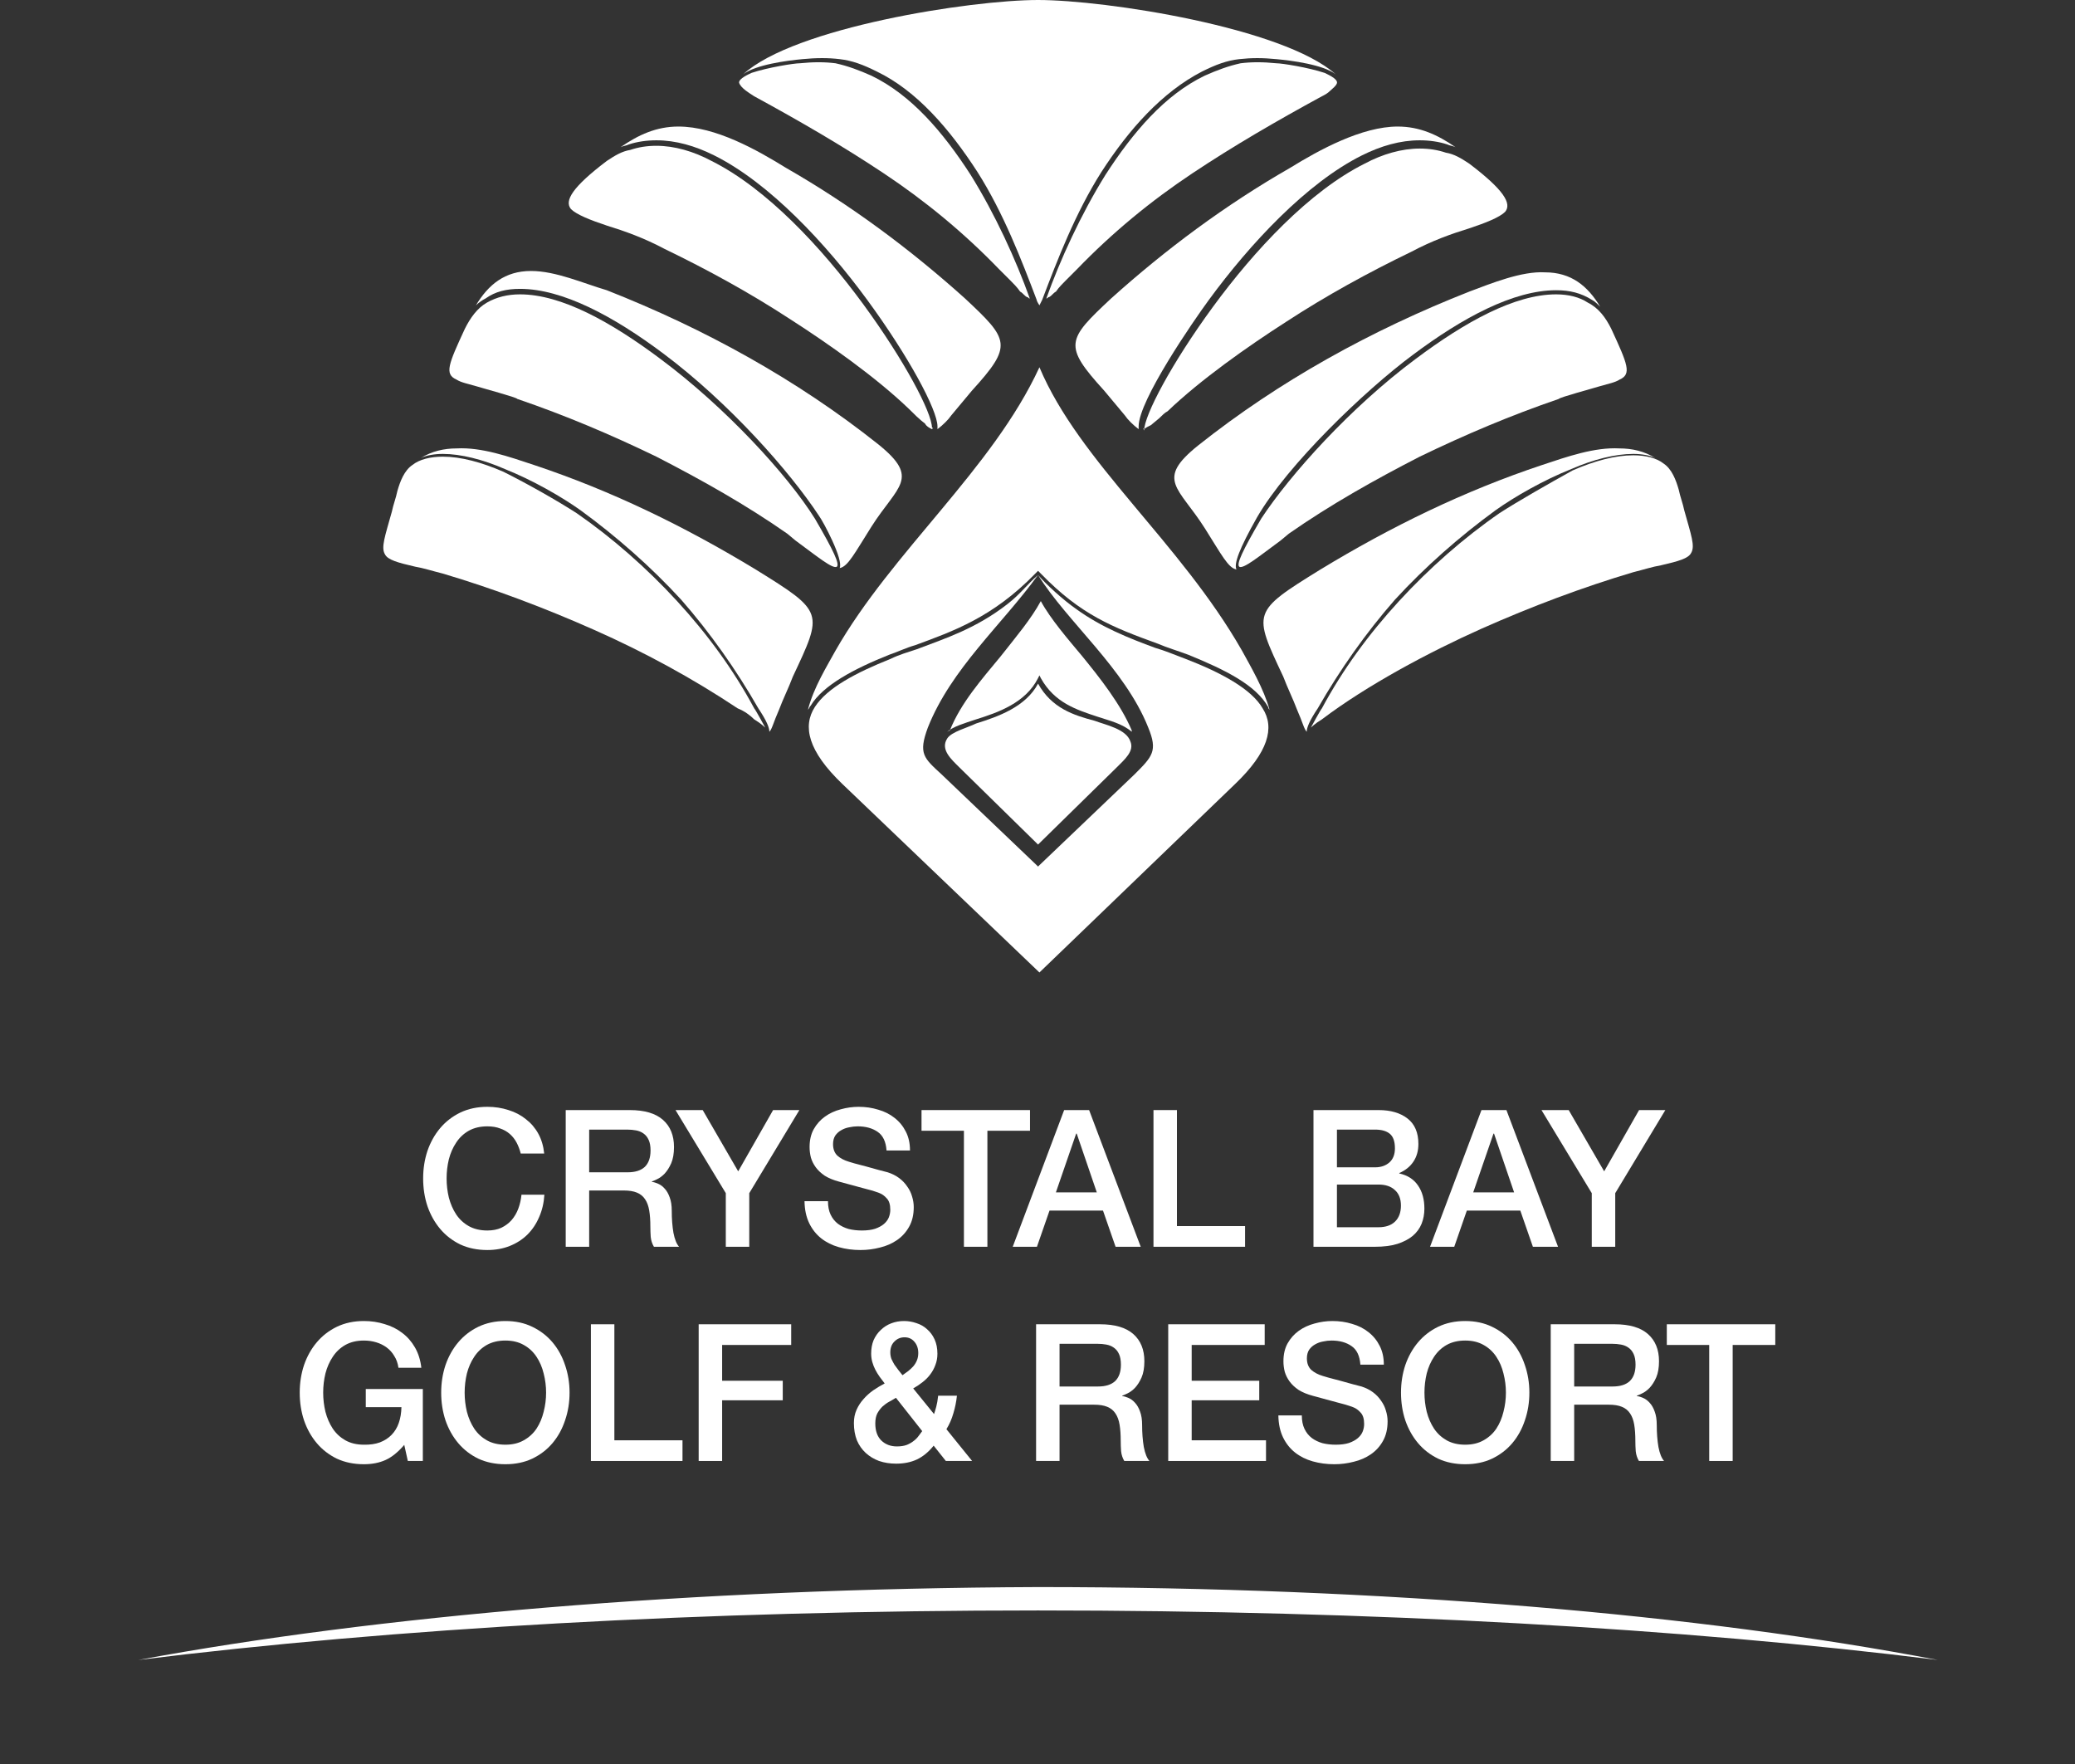 <svg width="380" height="323" viewBox="0 0 380 323" fill="none" xmlns="http://www.w3.org/2000/svg">
<rect x="0" y="0" width="380" height="323" fill="#333333" stroke="none"/>
<path fill-rule="evenodd" clip-rule="evenodd" d="M153.009 119.13C151.495 121.901 148.972 125.93 147.963 129.96C148.215 129.708 148.215 129.456 148.468 129.205C150.739 125.427 156.542 122.404 162.85 119.886C164.364 119.382 165.878 118.626 167.644 118.123C174.457 115.604 181.774 113.086 189.596 105.026C189.849 104.774 189.849 104.774 190.101 104.522C190.353 104.774 190.353 104.774 190.606 105.026C197.923 112.582 203.727 114.849 212.053 117.871C213.82 118.626 215.586 119.13 217.604 119.886C224.417 122.656 229.968 125.427 232.239 129.456C232.239 129.708 232.492 129.96 232.492 129.96C231.482 126.182 228.959 121.901 227.445 119.13C216.09 99.233 197.671 84.625 190.353 67.247C181.774 85.885 163.355 100.996 153.009 119.13Z" fill="white"/>
<path fill-rule="evenodd" clip-rule="evenodd" d="M136.104 13.601C138.375 11.838 144.178 11.082 146.954 10.83C149.477 10.578 151.748 10.578 153.766 10.83C156.037 11.082 158.056 11.838 160.579 13.097C167.897 16.623 173.952 23.675 178.999 31.483C183.793 39.038 187.073 47.602 189.849 54.906C189.849 55.157 190.353 55.913 190.353 55.913L190.858 54.906C193.634 47.602 196.914 39.038 201.708 31.483C206.754 23.675 212.81 16.875 220.128 13.097C222.651 11.838 224.669 11.082 226.94 10.83C229.211 10.578 231.23 10.578 233.753 10.83C236.529 11.082 242.332 11.838 244.603 13.601C235.015 5.037 202.465 0 190.101 0C177.737 0 145.44 5.037 136.104 13.601Z" fill="white"/>
<path fill-rule="evenodd" clip-rule="evenodd" d="M173.448 135.249C172.186 137.264 174.205 139.027 175.719 140.538L190.101 154.643L204.484 140.538C205.998 139.027 207.764 137.516 207.007 135.753C206.25 133.486 202.465 132.731 200.446 131.975C196.662 130.968 192.624 129.708 190.101 125.175C187.83 129.456 182.784 131.219 178.747 132.479C177.233 133.234 174.205 133.99 173.448 135.249Z" fill="white"/>
<path fill-rule="evenodd" clip-rule="evenodd" d="M173.448 133.99C174.709 132.983 176.476 132.479 178.747 131.723C182.784 130.464 187.83 128.701 190.101 124.167L190.353 123.664L190.606 124.167C193.129 128.701 197.166 129.96 200.951 131.219C203.222 131.975 205.493 132.479 207.259 133.99V133.738C205.241 128.953 201.456 124.167 198.175 120.138C195.652 117.115 192.372 113.337 190.606 110.063C188.839 113.337 186.064 116.612 183.288 120.138C179.756 124.419 175.971 128.701 173.952 133.738L173.448 133.99Z" fill="white"/>
<path fill-rule="evenodd" clip-rule="evenodd" d="M154.271 143.561L190.353 178.066L226.183 143.561C232.239 137.768 233.501 133.234 231.23 129.708C229.211 126.182 223.66 123.16 217.1 120.641C215.081 119.886 213.315 119.13 211.549 118.626C206.754 116.863 201.708 114.849 197.166 111.574C194.643 109.811 191.615 107.041 190.101 105.278C195.4 113.841 205.997 122.404 210.287 133.234C212.053 137.516 211.044 138.523 207.764 141.798L190.353 158.42L190.101 158.672L189.849 158.42L172.438 141.798C169.158 138.775 168.149 138.02 169.915 133.234C174.205 122.404 183.541 114.345 190.101 105.278C188.082 107.041 186.821 108.804 184.55 110.567C178.746 115.1 173.195 116.863 167.897 118.878C166.383 119.382 164.616 119.886 163.102 120.641C156.794 123.16 151.495 125.93 149.225 129.456C146.954 132.983 147.963 137.516 154.271 143.561Z" fill="white"/>
<path fill-rule="evenodd" clip-rule="evenodd" d="M236.276 30.727C224.417 37.527 213.567 45.587 203.474 54.654C195.4 62.21 194.643 63.217 202.213 71.528C203.474 73.04 204.736 74.551 205.998 76.062C206.502 76.818 207.511 77.825 208.521 78.581C208.521 78.581 208.521 78.329 208.521 78.077C208.521 73.291 218.614 58.684 221.389 54.906C228.959 44.579 239.304 33.498 249.397 28.46C252.93 26.697 256.462 25.69 259.995 25.69C261.761 25.69 263.527 25.942 265.041 26.445C265.546 26.697 266.051 26.697 266.555 26.949C263.275 24.682 259.995 23.171 255.958 23.171C249.397 23.171 241.575 27.453 236.276 30.727Z" fill="white"/>
<path fill-rule="evenodd" clip-rule="evenodd" d="M209.53 78.581C209.782 78.329 210.287 78.077 210.792 77.825L212.306 76.566C212.81 76.062 213.315 75.558 213.82 75.306C219.875 69.514 228.454 63.469 235.519 58.935C242.837 54.15 250.659 49.868 258.481 46.09C262.266 44.076 265.798 42.816 269.078 41.809C272.106 40.801 274.63 39.794 275.639 38.787C276.9 37.275 275.387 34.757 269.078 29.971C267.565 28.964 266.303 28.208 264.789 27.957C263.275 27.453 261.761 27.201 259.995 27.201C256.715 27.201 253.182 28.208 249.902 29.971C239.809 35.009 229.716 45.839 222.146 56.165C214.577 66.491 209.53 76.062 209.53 78.832C209.278 78.329 209.278 78.329 209.53 78.581Z" fill="white"/>
<path fill-rule="evenodd" clip-rule="evenodd" d="M269.078 53.395C251.163 60.447 234.258 69.765 219.371 81.603C211.549 87.899 215.838 89.159 220.632 96.715C223.66 101.5 224.922 104.019 226.436 104.27C225.931 103.263 226.94 100.492 230.221 94.7C235.772 85.129 249.902 71.528 258.733 64.98C267.817 58.18 277.153 53.143 284.975 53.143C287.498 53.143 289.517 53.646 291.535 54.906C292.04 55.157 292.545 55.661 293.049 56.165C290.778 52.387 287.75 49.868 282.956 49.868C278.667 49.617 273.116 51.883 269.078 53.395Z" fill="white"/>
<path fill-rule="evenodd" clip-rule="evenodd" d="M230.978 94.951C227.445 100.996 226.436 103.263 226.94 103.767C227.697 104.27 230.725 101.752 234.51 98.981L236.024 97.722C243.594 92.433 251.668 87.899 259.995 83.618C268.322 79.588 276.648 76.062 285.48 73.04C285.48 72.788 292.04 71.025 292.797 70.773C294.563 70.269 295.825 70.017 296.582 69.514C298.853 68.506 298.096 66.743 295.068 60.195C294.059 58.18 292.797 56.417 290.778 55.409C289.264 54.402 287.246 53.898 284.975 53.898C277.405 53.898 268.322 58.935 259.238 65.736C247.379 74.551 236.276 86.892 230.978 94.951Z" fill="white"/>
<path fill-rule="evenodd" clip-rule="evenodd" d="M282.452 85.129C268.069 89.914 254.696 96.463 241.828 104.27C229.211 112.078 229.464 112.078 235.015 123.916C235.772 125.93 236.781 127.945 237.538 129.96C238.547 132.227 238.8 133.486 239.304 133.99C239.304 133.234 239.809 131.975 241.323 129.708C245.36 122.656 250.154 115.856 255.453 109.811C261.004 103.767 267.312 98.226 273.873 93.44C277.405 90.922 282.704 87.899 287.75 85.885C291.788 84.121 295.825 83.114 299.105 83.114C300.619 83.114 302.133 83.366 303.142 83.87C301.124 82.61 298.853 82.107 296.582 82.107C292.04 81.855 286.993 83.618 282.452 85.129Z" fill="white"/>
<path fill-rule="evenodd" clip-rule="evenodd" d="M143.926 30.727C155.785 37.527 166.635 45.587 176.728 54.654C184.802 62.21 185.559 63.217 177.99 71.528C176.728 73.04 175.466 74.551 174.205 76.062C173.7 76.818 172.691 77.825 171.681 78.581C171.681 78.329 171.681 78.329 171.681 78.077C171.681 75.055 166.383 65.232 158.813 54.906C151.243 44.579 140.898 33.498 130.805 28.46C127.272 26.697 123.74 25.69 120.207 25.69C118.441 25.69 116.675 25.942 115.161 26.445C114.656 26.697 114.152 26.697 113.647 26.949C116.927 24.682 120.207 23.171 124.245 23.171C131.057 23.171 138.627 27.453 143.926 30.727Z" fill="white"/>
<path fill-rule="evenodd" clip-rule="evenodd" d="M170.672 78.581C170.167 78.329 169.663 78.077 169.411 77.573C168.401 76.818 167.392 75.81 166.383 74.803C160.327 69.01 151.748 62.965 144.683 58.432C137.365 53.646 129.543 49.365 121.721 45.587C117.936 43.572 114.404 42.313 111.124 41.305C108.096 40.298 105.573 39.29 104.563 38.283C103.302 36.772 104.816 34.253 111.124 29.468C112.638 28.46 113.899 27.705 115.413 27.453C116.927 26.949 118.441 26.697 120.207 26.697C123.488 26.697 127.02 27.705 130.3 29.468C140.393 34.505 150.486 45.335 158.056 55.661C165.626 65.987 170.672 75.558 170.672 78.329C170.924 78.329 170.924 78.329 170.672 78.581Z" fill="white"/>
<path fill-rule="evenodd" clip-rule="evenodd" d="M111.124 53.143C129.039 60.195 145.944 69.514 160.832 81.351C168.654 87.648 164.364 88.907 159.57 96.463C156.542 101.248 155.28 103.767 153.766 104.019C154.523 102.507 150.739 95.455 149.982 94.448C144.683 86.388 133.581 73.795 121.469 64.728C112.385 57.928 103.049 52.891 95.227 52.891C92.704 52.891 90.685 53.395 88.919 54.654C88.415 54.906 87.657 55.409 87.153 55.913C89.424 52.135 92.452 49.617 97.246 49.617C101.788 49.617 106.834 51.883 111.124 53.143Z" fill="white"/>
<path fill-rule="evenodd" clip-rule="evenodd" d="M149.225 94.951C152.757 100.996 153.766 103.263 153.262 103.767C152.505 104.27 149.477 101.752 145.692 98.981L144.178 97.722C136.608 92.433 128.534 87.899 120.207 83.618C111.881 79.588 103.554 76.062 94.723 73.04C94.723 72.788 88.162 71.025 87.405 70.773C85.639 70.269 84.377 70.017 83.62 69.514C81.349 68.506 82.106 66.743 85.134 60.195C86.144 58.18 87.405 56.417 89.171 55.409C90.938 54.402 92.956 53.898 95.227 53.898C102.797 53.898 111.881 58.935 120.964 65.736C132.824 74.551 144.178 86.892 149.225 94.951Z" fill="white"/>
<path fill-rule="evenodd" clip-rule="evenodd" d="M97.751 85.129C112.133 89.914 125.506 96.463 138.375 104.27C150.991 112.078 150.739 112.078 145.187 123.916C144.43 125.93 143.421 127.945 142.664 129.96C141.655 132.227 141.403 133.486 140.898 133.99C140.898 133.234 140.393 131.975 138.879 129.708C134.842 122.656 130.048 115.856 124.749 109.811C119.198 103.767 112.89 98.226 106.329 93.44C102.797 90.922 97.498 87.899 92.452 85.885C88.415 84.121 84.377 83.114 81.097 83.114C79.583 83.114 78.069 83.366 77.06 83.87C79.079 82.61 81.349 82.107 83.62 82.107C88.162 81.855 93.209 83.618 97.751 85.129Z" fill="white"/>
<path fill-rule="evenodd" clip-rule="evenodd" d="M105.573 93.944C112.133 98.478 118.441 104.019 123.992 110.063C129.543 116.108 134.337 122.656 138.122 129.708C138.375 129.96 140.141 133.234 140.141 133.234C140.141 133.234 139.384 132.479 138.122 131.723C137.365 130.968 136.356 130.212 135.094 129.708C126.768 124.167 117.936 119.382 108.853 115.352C99.769 111.322 90.433 107.796 81.097 105.026C79.079 104.522 77.565 104.019 76.051 103.767C72.77 103.011 71.004 102.507 70.499 101.5C69.743 100.241 70.499 98.226 71.761 93.692C72.013 92.433 72.518 91.174 72.77 89.914C73.275 88.151 74.032 86.136 75.546 85.129C76.808 84.121 78.826 83.618 81.097 83.618C84.377 83.618 88.162 84.625 92.199 86.388C96.741 88.655 102.04 91.677 105.573 93.944Z" fill="white"/>
<path fill-rule="evenodd" clip-rule="evenodd" d="M159.57 13.852C166.887 17.378 172.691 24.179 177.737 31.986C182.279 39.29 186.064 47.602 188.587 54.654C188.335 54.654 188.335 54.402 188.082 54.402C187.578 54.15 187.326 53.646 186.821 53.395C186.316 52.639 185.559 51.883 185.055 51.38C184.298 50.624 183.793 50.12 183.036 49.365C176.476 42.565 169.41 36.772 161.841 31.735C154.271 26.697 146.449 22.164 138.122 17.63C137.365 17.127 135.599 16.119 135.347 15.112C135.347 14.356 137.113 13.601 137.618 13.349C140.646 12.341 145.44 11.586 146.449 11.586C148.972 11.334 150.991 11.334 153.009 11.586C155.28 12.089 157.299 12.845 159.57 13.852Z" fill="white"/>
<path fill-rule="evenodd" clip-rule="evenodd" d="M220.632 13.852C213.315 17.378 207.511 24.179 202.465 31.986C197.923 39.29 194.138 47.602 191.615 54.654C191.867 54.654 191.867 54.402 192.12 54.402C192.624 54.15 192.877 53.646 193.381 53.395C193.886 52.639 194.643 51.883 195.148 51.38C195.905 50.624 196.409 50.12 197.166 49.365C203.727 42.565 210.792 36.772 218.361 31.735C225.931 26.697 233.753 22.164 242.08 17.63C242.584 17.378 243.089 17.127 243.594 16.623C243.846 16.371 244.855 15.615 244.855 15.112C244.855 14.356 243.089 13.601 242.584 13.349C239.557 12.341 234.762 11.586 233.753 11.586C231.23 11.334 229.211 11.334 227.193 11.586C224.922 12.089 222.903 12.845 220.632 13.852Z" fill="white"/>
<path fill-rule="evenodd" clip-rule="evenodd" d="M274.63 93.944C268.069 98.478 261.761 104.019 256.21 110.063C250.659 116.108 245.865 122.656 242.08 129.708C241.828 129.96 240.061 133.234 240.061 133.234C240.061 133.234 240.818 132.479 242.08 131.723C250.407 125.427 261.761 119.382 271.349 115.1C280.433 111.071 289.769 107.545 299.105 104.774C301.124 104.27 302.638 103.767 304.152 103.515C307.432 102.759 309.198 102.255 309.703 101.248C310.46 99.989 309.703 97.974 308.441 93.44C308.189 92.181 307.684 90.922 307.432 89.662C306.927 87.899 306.17 85.885 304.656 84.877C303.395 83.87 301.376 83.366 299.105 83.366C295.825 83.366 292.04 84.373 288.003 86.136C283.461 88.655 278.162 91.677 274.63 93.944Z" fill="white"/>
<path fill-rule="evenodd" clip-rule="evenodd" d="M25.334 303.951C72.013 298.158 128.786 294.884 190.101 294.884C251.416 294.884 308.441 298.158 354.869 303.951C311.469 295.639 253.687 290.602 190.101 290.602C126.515 290.854 68.733 295.891 25.334 303.951Z" fill="white"/>
<path d="M95.364 211.22C95.18 210.495 94.928 209.829 94.608 209.221C94.287 208.614 93.874 208.088 93.37 207.644C92.866 207.2 92.27 206.861 91.583 206.627C90.919 206.37 90.139 206.242 89.246 206.242C87.94 206.242 86.806 206.51 85.843 207.048C84.904 207.585 84.136 208.31 83.541 209.221C82.945 210.109 82.498 211.126 82.2 212.271C81.925 213.417 81.788 214.585 81.788 215.777C81.788 216.969 81.925 218.138 82.2 219.283C82.498 220.428 82.945 221.456 83.541 222.368C84.136 223.256 84.904 223.969 85.843 224.506C86.806 225.044 87.94 225.312 89.246 225.312C90.208 225.312 91.056 225.149 91.789 224.822C92.522 224.471 93.153 224.004 93.68 223.419C94.207 222.812 94.619 222.111 94.917 221.316C95.215 220.521 95.409 219.668 95.501 218.757H99.694C99.603 220.253 99.282 221.62 98.732 222.858C98.205 224.097 97.483 225.172 96.567 226.084C95.65 226.972 94.573 227.661 93.336 228.152C92.099 228.643 90.735 228.888 89.246 228.888C87.413 228.888 85.763 228.549 84.297 227.872C82.853 227.17 81.627 226.224 80.619 225.032C79.611 223.84 78.832 222.449 78.282 220.86C77.755 219.271 77.492 217.577 77.492 215.777C77.492 214.001 77.755 212.318 78.282 210.729C78.832 209.14 79.611 207.749 80.619 206.557C81.627 205.365 82.853 204.419 84.297 203.717C85.763 203.016 87.413 202.666 89.246 202.666C90.621 202.666 91.915 202.864 93.13 203.262C94.344 203.636 95.409 204.197 96.326 204.944C97.265 205.669 98.022 206.557 98.594 207.609C99.167 208.66 99.522 209.864 99.66 211.22H95.364Z" fill="white"/>
<path d="M103.601 203.262H115.321C118.025 203.262 120.053 203.858 121.404 205.05C122.756 206.242 123.432 207.901 123.432 210.028C123.432 211.22 123.26 212.213 122.917 213.008C122.573 213.779 122.172 214.41 121.714 214.901C121.256 215.368 120.797 215.707 120.339 215.917C119.904 216.128 119.583 216.268 119.377 216.338V216.408C119.743 216.455 120.133 216.572 120.545 216.759C120.981 216.946 121.382 217.249 121.748 217.67C122.115 218.067 122.413 218.593 122.642 219.248C122.894 219.902 123.02 220.72 123.02 221.702C123.02 223.174 123.123 224.518 123.329 225.733C123.558 226.925 123.902 227.778 124.36 228.292H119.755C119.434 227.755 119.239 227.159 119.17 226.504C119.125 225.85 119.102 225.219 119.102 224.611C119.102 223.466 119.033 222.485 118.896 221.667C118.758 220.825 118.506 220.136 118.139 219.598C117.773 219.037 117.269 218.628 116.627 218.371C116.009 218.114 115.207 217.986 114.221 217.986H107.897V228.292H103.601V203.262ZM107.897 214.655H114.943C116.318 214.655 117.36 214.328 118.071 213.674C118.781 212.996 119.136 211.991 119.136 210.659C119.136 209.864 119.022 209.221 118.792 208.731C118.563 208.216 118.243 207.819 117.83 207.539C117.441 207.258 116.982 207.071 116.455 206.978C115.951 206.884 115.424 206.838 114.874 206.838H107.897V214.655Z" fill="white"/>
<path d="M132.918 218.476L123.707 203.262H128.69L135.186 214.48L141.579 203.262H146.391L137.214 218.476V228.292H132.918V218.476Z" fill="white"/>
<path d="M151.63 219.949C151.63 220.907 151.79 221.725 152.111 222.403C152.432 223.081 152.879 223.641 153.451 224.085C154.024 224.506 154.677 224.822 155.41 225.032C156.167 225.219 156.98 225.312 157.851 225.312C158.79 225.312 159.592 225.207 160.256 224.997C160.921 224.763 161.459 224.471 161.872 224.121C162.284 223.77 162.582 223.373 162.765 222.929C162.949 222.461 163.04 221.994 163.04 221.526C163.04 220.568 162.823 219.867 162.387 219.423C161.975 218.955 161.517 218.628 161.013 218.441C160.142 218.114 159.122 217.81 157.954 217.53C156.808 217.226 155.387 216.84 153.692 216.373C152.638 216.093 151.756 215.73 151.046 215.286C150.358 214.819 149.808 214.305 149.396 213.744C148.983 213.183 148.685 212.587 148.502 211.956C148.342 211.325 148.262 210.682 148.262 210.028C148.262 208.766 148.514 207.679 149.018 206.767C149.545 205.833 150.232 205.061 151.08 204.454C151.928 203.846 152.89 203.402 153.967 203.122C155.044 202.818 156.132 202.666 157.232 202.666C158.515 202.666 159.718 202.841 160.841 203.192C161.986 203.519 162.983 204.021 163.831 204.699C164.702 205.377 165.389 206.218 165.893 207.223C166.397 208.205 166.649 209.35 166.649 210.659H162.353C162.238 209.046 161.7 207.913 160.738 207.258C159.775 206.58 158.549 206.242 157.06 206.242C156.556 206.242 156.04 206.3 155.513 206.417C154.986 206.51 154.505 206.686 154.07 206.943C153.635 207.176 153.268 207.504 152.97 207.924C152.695 208.345 152.558 208.871 152.558 209.502C152.558 210.39 152.821 211.091 153.348 211.605C153.898 212.096 154.608 212.47 155.479 212.727C155.571 212.75 155.926 212.856 156.545 213.043C157.186 213.206 157.896 213.393 158.675 213.603C159.454 213.814 160.211 214.024 160.944 214.235C161.7 214.421 162.238 214.562 162.559 214.655C163.361 214.912 164.06 215.263 164.656 215.707C165.251 216.151 165.744 216.665 166.134 217.249C166.546 217.81 166.844 218.418 167.027 219.072C167.233 219.727 167.337 220.381 167.337 221.036C167.337 222.438 167.05 223.641 166.477 224.646C165.927 225.628 165.194 226.434 164.278 227.065C163.361 227.696 162.319 228.152 161.15 228.433C159.981 228.736 158.79 228.888 157.576 228.888C156.178 228.888 154.86 228.713 153.623 228.362C152.386 228.012 151.309 227.474 150.392 226.75C149.476 226.025 148.743 225.102 148.193 223.98C147.643 222.835 147.357 221.491 147.334 219.949H151.63Z" fill="white"/>
<path d="M168.761 203.262H188.626V207.048H180.824V228.292H176.528V207.048H168.761V203.262Z" fill="white"/>
<path d="M194.88 203.262H199.452L208.903 228.292H204.298L201.995 221.667H192.2L189.897 228.292H185.463L194.88 203.262ZM193.368 218.336H200.861L197.183 207.574H197.08L193.368 218.336Z" fill="white"/>
<path d="M211.24 203.262H215.536V224.506H228.012V228.292H211.24V203.262Z" fill="white"/>
<path d="M244.837 213.744H251.848C252.88 213.744 253.739 213.452 254.426 212.867C255.114 212.26 255.457 211.395 255.457 210.273C255.457 209.011 255.148 208.123 254.529 207.609C253.911 207.095 253.017 206.838 251.848 206.838H244.837V213.744ZM240.541 203.262H252.467C254.667 203.262 256.431 203.776 257.76 204.804C259.089 205.833 259.753 207.387 259.753 209.467C259.753 210.729 259.444 211.816 258.825 212.727C258.23 213.615 257.37 214.305 256.248 214.795V214.866C257.76 215.193 258.906 215.929 259.685 217.074C260.464 218.196 260.853 219.61 260.853 221.316C260.853 222.298 260.681 223.221 260.338 224.085C259.994 224.927 259.456 225.663 258.722 226.294C257.989 226.902 257.05 227.393 255.904 227.766C254.758 228.117 253.395 228.292 251.814 228.292H240.541V203.262ZM244.837 224.716H252.433C253.739 224.716 254.747 224.378 255.457 223.7C256.19 222.999 256.557 222.017 256.557 220.755C256.557 219.516 256.19 218.57 255.457 217.915C254.747 217.238 253.739 216.899 252.433 216.899H244.837V224.716Z" fill="white"/>
<path d="M271.305 203.262H275.876L285.328 228.292H280.722L278.419 221.667H268.624L266.321 228.292H261.888L271.305 203.262ZM269.793 218.336H277.285L273.608 207.574H273.505L269.793 218.336Z" fill="white"/>
<path d="M291.506 218.476L282.295 203.262H287.279L293.775 214.48L300.167 203.262H304.979L295.802 218.476V228.292H291.506V218.476Z" fill="white"/>
<path d="M77.435 267.514H74.686L74.033 264.569C72.887 265.901 71.741 266.825 70.596 267.339C69.45 267.853 68.132 268.11 66.643 268.11C64.81 268.11 63.16 267.771 61.694 267.093C60.251 266.392 59.025 265.446 58.017 264.254C57.008 263.062 56.229 261.671 55.679 260.082C55.152 258.493 54.889 256.798 54.889 254.999C54.889 253.222 55.152 251.54 55.679 249.951C56.229 248.361 57.008 246.971 58.017 245.779C59.025 244.587 60.251 243.64 61.694 242.939C63.16 242.238 64.81 241.887 66.643 241.887C67.972 241.887 69.232 242.074 70.424 242.448C71.638 242.799 72.715 243.336 73.654 244.061C74.594 244.762 75.373 245.65 75.992 246.725C76.61 247.8 77 249.039 77.16 250.441H72.967C72.853 249.623 72.6 248.91 72.211 248.303C71.844 247.672 71.375 247.146 70.802 246.725C70.229 246.305 69.588 245.989 68.877 245.779C68.167 245.568 67.422 245.463 66.643 245.463C65.337 245.463 64.203 245.732 63.241 246.27C62.301 246.807 61.534 247.532 60.938 248.443C60.342 249.331 59.895 250.348 59.597 251.493C59.322 252.638 59.185 253.807 59.185 254.999C59.185 256.191 59.322 257.359 59.597 258.504C59.895 259.65 60.342 260.678 60.938 261.589C61.534 262.477 62.301 263.19 63.241 263.728C64.203 264.265 65.337 264.534 66.643 264.534C67.743 264.558 68.717 264.417 69.565 264.113C70.412 263.786 71.123 263.331 71.695 262.746C72.291 262.139 72.738 261.402 73.036 260.538C73.334 259.673 73.494 258.715 73.517 257.663H66.987V254.333H77.435V267.514Z" fill="white"/>
<path d="M92.55 245.463C91.244 245.463 90.11 245.732 89.148 246.27C88.208 246.807 87.441 247.532 86.845 248.443C86.249 249.331 85.802 250.348 85.505 251.493C85.23 252.638 85.092 253.807 85.092 254.999C85.092 256.191 85.23 257.359 85.505 258.504C85.802 259.65 86.249 260.678 86.845 261.589C87.441 262.477 88.208 263.19 89.148 263.728C90.11 264.265 91.244 264.534 92.55 264.534C93.856 264.534 94.979 264.265 95.918 263.728C96.881 263.19 97.66 262.477 98.256 261.589C98.851 260.678 99.287 259.65 99.562 258.504C99.859 257.359 100.008 256.191 100.008 254.999C100.008 253.807 99.859 252.638 99.562 251.493C99.287 250.348 98.851 249.331 98.256 248.443C97.66 247.532 96.881 246.807 95.918 246.27C94.979 245.732 93.856 245.463 92.55 245.463ZM92.55 241.887C94.383 241.887 96.022 242.238 97.465 242.939C98.931 243.64 100.169 244.587 101.177 245.779C102.185 246.971 102.953 248.361 103.48 249.951C104.03 251.54 104.305 253.222 104.305 254.999C104.305 256.798 104.03 258.493 103.48 260.082C102.953 261.671 102.185 263.062 101.177 264.254C100.169 265.446 98.931 266.392 97.465 267.093C96.022 267.771 94.383 268.11 92.55 268.11C90.717 268.11 89.068 267.771 87.601 267.093C86.158 266.392 84.932 265.446 83.924 264.254C82.915 263.062 82.136 261.671 81.587 260.082C81.06 258.493 80.796 256.798 80.796 254.999C80.796 253.222 81.06 251.54 81.587 249.951C82.136 248.361 82.915 246.971 83.924 245.779C84.932 244.587 86.158 243.64 87.601 242.939C89.068 242.238 90.717 241.887 92.55 241.887Z" fill="white"/>
<path d="M108.215 242.483H112.511V263.728H124.987V267.514H108.215V242.483Z" fill="white"/>
<path d="M127.95 242.483H144.894V246.27H132.246V252.825H143.347V256.401H132.246V267.514H127.95V242.483Z" fill="white"/>
<path d="M170.984 264.709C170.067 265.855 169.047 266.696 167.925 267.233C166.825 267.748 165.553 268.005 164.11 268.005C162.987 268.005 161.944 267.841 160.982 267.514C160.043 267.163 159.229 266.673 158.542 266.042C157.854 265.411 157.316 264.639 156.926 263.728C156.56 262.793 156.377 261.741 156.377 260.573C156.377 259.685 156.537 258.878 156.858 258.154C157.179 257.429 157.602 256.775 158.129 256.191C158.656 255.583 159.252 255.045 159.917 254.578C160.604 254.111 161.303 253.69 162.013 253.316C161.692 252.895 161.383 252.486 161.085 252.089C160.787 251.668 160.524 251.236 160.295 250.792C160.066 250.348 159.882 249.88 159.745 249.39C159.607 248.899 159.539 248.385 159.539 247.847C159.539 246.936 159.687 246.118 159.985 245.393C160.306 244.669 160.741 244.049 161.291 243.535C161.841 242.998 162.483 242.589 163.216 242.308C163.949 242.028 164.728 241.887 165.553 241.887C166.332 241.887 167.088 242.016 167.822 242.273C168.578 242.507 169.231 242.881 169.781 243.395C170.353 243.886 170.812 244.505 171.155 245.253C171.499 246.001 171.671 246.877 171.671 247.882C171.671 248.63 171.545 249.319 171.293 249.951C171.064 250.582 170.743 251.166 170.33 251.703C169.941 252.218 169.471 252.685 168.921 253.106C168.394 253.526 167.833 253.9 167.237 254.227L171.052 258.925C171.19 258.528 171.327 258.072 171.465 257.558C171.602 257.044 171.717 256.378 171.808 255.56H175.245C175.131 256.658 174.913 257.733 174.592 258.785C174.294 259.837 173.871 260.806 173.321 261.695L178.029 267.514H173.217L170.984 264.709ZM164.075 255.945C163.709 256.179 163.308 256.413 162.872 256.646C162.437 256.88 162.025 257.172 161.635 257.523C161.268 257.873 160.948 258.294 160.673 258.785C160.421 259.276 160.295 259.895 160.295 260.643C160.295 261.998 160.661 263.038 161.395 263.763C162.151 264.487 163.102 264.85 164.247 264.85C164.957 264.85 165.565 264.756 166.069 264.569C166.573 264.359 166.997 264.113 167.34 263.833C167.707 263.553 168.005 263.249 168.234 262.922C168.486 262.594 168.704 262.302 168.887 262.045L164.075 255.945ZM165.656 244.867C164.923 244.867 164.304 245.124 163.8 245.639C163.296 246.129 163.044 246.795 163.044 247.637C163.044 248.057 163.113 248.455 163.25 248.829C163.411 249.179 163.594 249.53 163.8 249.88C164.029 250.208 164.27 250.535 164.522 250.862C164.797 251.189 165.049 251.505 165.278 251.809C165.645 251.551 166 251.294 166.344 251.037C166.687 250.757 166.997 250.465 167.272 250.161C167.547 249.834 167.764 249.471 167.925 249.074C168.085 248.677 168.165 248.233 168.165 247.742C168.165 246.924 167.936 246.246 167.478 245.709C167.02 245.148 166.412 244.867 165.656 244.867Z" fill="white"/>
<path d="M189.741 242.483H201.461C204.164 242.483 206.192 243.079 207.544 244.271C208.896 245.463 209.572 247.123 209.572 249.249C209.572 250.441 209.4 251.435 209.056 252.229C208.713 253 208.312 253.631 207.853 254.122C207.395 254.59 206.937 254.929 206.479 255.139C206.043 255.349 205.722 255.489 205.516 255.56V255.63C205.883 255.676 206.272 255.793 206.685 255.98C207.12 256.167 207.521 256.471 207.888 256.892C208.254 257.289 208.552 257.815 208.781 258.469C209.033 259.124 209.159 259.942 209.159 260.923C209.159 262.396 209.262 263.74 209.469 264.955C209.698 266.147 210.041 267 210.5 267.514H205.894C205.574 266.976 205.379 266.38 205.31 265.726C205.264 265.072 205.241 264.441 205.241 263.833C205.241 262.688 205.173 261.706 205.035 260.888C204.898 260.047 204.646 259.357 204.279 258.82C203.912 258.259 203.408 257.85 202.767 257.593C202.148 257.336 201.346 257.207 200.361 257.207H194.037V267.514H189.741V242.483ZM194.037 253.877H201.083C202.457 253.877 203.5 253.55 204.21 252.895C204.92 252.218 205.276 251.213 205.276 249.88C205.276 249.086 205.161 248.443 204.932 247.952C204.703 247.438 204.382 247.041 203.97 246.76C203.58 246.48 203.122 246.293 202.595 246.199C202.091 246.106 201.564 246.059 201.014 246.059H194.037V253.877Z" fill="white"/>
<path d="M213.94 242.483H231.606V246.27H218.236V252.825H230.609V256.401H218.236V263.728H231.847V267.514H213.94V242.483Z" fill="white"/>
<path d="M238.407 259.17C238.407 260.129 238.567 260.947 238.888 261.624C239.209 262.302 239.656 262.863 240.229 263.307C240.801 263.728 241.454 264.043 242.188 264.254C242.944 264.441 243.757 264.534 244.628 264.534C245.567 264.534 246.369 264.429 247.034 264.219C247.698 263.985 248.237 263.693 248.649 263.342C249.061 262.992 249.359 262.594 249.543 262.15C249.726 261.683 249.818 261.215 249.818 260.748C249.818 259.79 249.6 259.089 249.165 258.645C248.752 258.177 248.294 257.85 247.79 257.663C246.919 257.336 245.899 257.032 244.731 256.752C243.585 256.448 242.165 256.062 240.469 255.595C239.415 255.314 238.533 254.952 237.823 254.508C237.135 254.04 236.585 253.526 236.173 252.965C235.761 252.404 235.463 251.809 235.279 251.177C235.119 250.546 235.039 249.904 235.039 249.249C235.039 247.987 235.291 246.901 235.795 245.989C236.322 245.054 237.009 244.283 237.857 243.675C238.705 243.068 239.667 242.624 240.744 242.343C241.821 242.039 242.909 241.887 244.009 241.887C245.292 241.887 246.495 242.063 247.618 242.413C248.764 242.74 249.76 243.243 250.608 243.921C251.479 244.598 252.166 245.44 252.67 246.445C253.174 247.426 253.426 248.572 253.426 249.88H249.13C249.016 248.268 248.477 247.134 247.515 246.48C246.552 245.802 245.327 245.463 243.837 245.463C243.333 245.463 242.818 245.522 242.291 245.639C241.764 245.732 241.283 245.907 240.847 246.164C240.412 246.398 240.045 246.725 239.747 247.146C239.472 247.567 239.335 248.092 239.335 248.724C239.335 249.612 239.598 250.313 240.125 250.827C240.675 251.318 241.386 251.692 242.256 251.949C242.348 251.972 242.703 252.077 243.322 252.264C243.963 252.428 244.674 252.615 245.453 252.825C246.232 253.035 246.988 253.246 247.721 253.456C248.477 253.643 249.016 253.783 249.336 253.877C250.138 254.134 250.837 254.485 251.433 254.929C252.029 255.373 252.521 255.887 252.911 256.471C253.323 257.032 253.621 257.64 253.804 258.294C254.011 258.948 254.114 259.603 254.114 260.257C254.114 261.659 253.827 262.863 253.255 263.868C252.705 264.85 251.971 265.656 251.055 266.287C250.138 266.918 249.096 267.374 247.927 267.654C246.759 267.958 245.567 268.11 244.353 268.11C242.955 268.11 241.638 267.935 240.4 267.584C239.163 267.233 238.086 266.696 237.17 265.971C236.253 265.247 235.52 264.324 234.97 263.202C234.42 262.057 234.134 260.713 234.111 259.17H238.407Z" fill="white"/>
<path d="M268.323 245.463C267.017 245.463 265.883 245.732 264.921 246.27C263.981 246.807 263.214 247.532 262.618 248.443C262.022 249.331 261.575 250.348 261.278 251.493C261.003 252.638 260.865 253.807 260.865 254.999C260.865 256.191 261.003 257.359 261.278 258.504C261.575 259.65 262.022 260.678 262.618 261.589C263.214 262.477 263.981 263.19 264.921 263.728C265.883 264.265 267.017 264.534 268.323 264.534C269.629 264.534 270.752 264.265 271.691 263.728C272.654 263.19 273.433 262.477 274.029 261.589C274.624 260.678 275.06 259.65 275.335 258.504C275.632 257.359 275.781 256.191 275.781 254.999C275.781 253.807 275.632 252.638 275.335 251.493C275.06 250.348 274.624 249.331 274.029 248.443C273.433 247.532 272.654 246.807 271.691 246.27C270.752 245.732 269.629 245.463 268.323 245.463ZM268.323 241.887C270.156 241.887 271.795 242.238 273.238 242.939C274.704 243.64 275.942 244.587 276.95 245.779C277.958 246.971 278.726 248.361 279.253 249.951C279.803 251.54 280.077 253.222 280.077 254.999C280.077 256.798 279.803 258.493 279.253 260.082C278.726 261.671 277.958 263.062 276.95 264.254C275.942 265.446 274.704 266.392 273.238 267.093C271.795 267.771 270.156 268.11 268.323 268.11C266.49 268.11 264.84 267.771 263.374 267.093C261.931 266.392 260.705 265.446 259.697 264.254C258.688 263.062 257.909 261.671 257.359 260.082C256.832 258.493 256.569 256.798 256.569 254.999C256.569 253.222 256.832 251.54 257.359 249.951C257.909 248.361 258.688 246.971 259.697 245.779C260.705 244.587 261.931 243.64 263.374 242.939C264.84 242.238 266.49 241.887 268.323 241.887Z" fill="white"/>
<path d="M283.988 242.483H295.707C298.411 242.483 300.439 243.079 301.791 244.271C303.143 245.463 303.819 247.123 303.819 249.249C303.819 250.441 303.647 251.435 303.303 252.229C302.959 253 302.558 253.631 302.1 254.122C301.642 254.59 301.184 254.929 300.725 255.139C300.29 255.349 299.969 255.489 299.763 255.56V255.63C300.13 255.676 300.519 255.793 300.932 255.98C301.367 256.167 301.768 256.471 302.134 256.892C302.501 257.289 302.799 257.815 303.028 258.469C303.28 259.124 303.406 259.942 303.406 260.923C303.406 262.396 303.509 263.74 303.715 264.955C303.945 266.147 304.288 267 304.747 267.514H300.141C299.82 266.976 299.626 266.38 299.557 265.726C299.511 265.072 299.488 264.441 299.488 263.833C299.488 262.688 299.419 261.706 299.282 260.888C299.144 260.047 298.892 259.357 298.526 258.82C298.159 258.259 297.655 257.85 297.013 257.593C296.395 257.336 295.593 257.207 294.608 257.207H288.284V267.514H283.988V242.483ZM288.284 253.877H295.329C296.704 253.877 297.747 253.55 298.457 252.895C299.167 252.218 299.522 251.213 299.522 249.88C299.522 249.086 299.408 248.443 299.179 247.952C298.95 247.438 298.629 247.041 298.216 246.76C297.827 246.48 297.369 246.293 296.842 246.199C296.338 246.106 295.811 246.059 295.261 246.059H288.284V253.877Z" fill="white"/>
<path d="M305.246 242.483H325.111V246.27H317.309V267.514H313.013V246.27H305.246V242.483Z" fill="white"/>
</svg>
